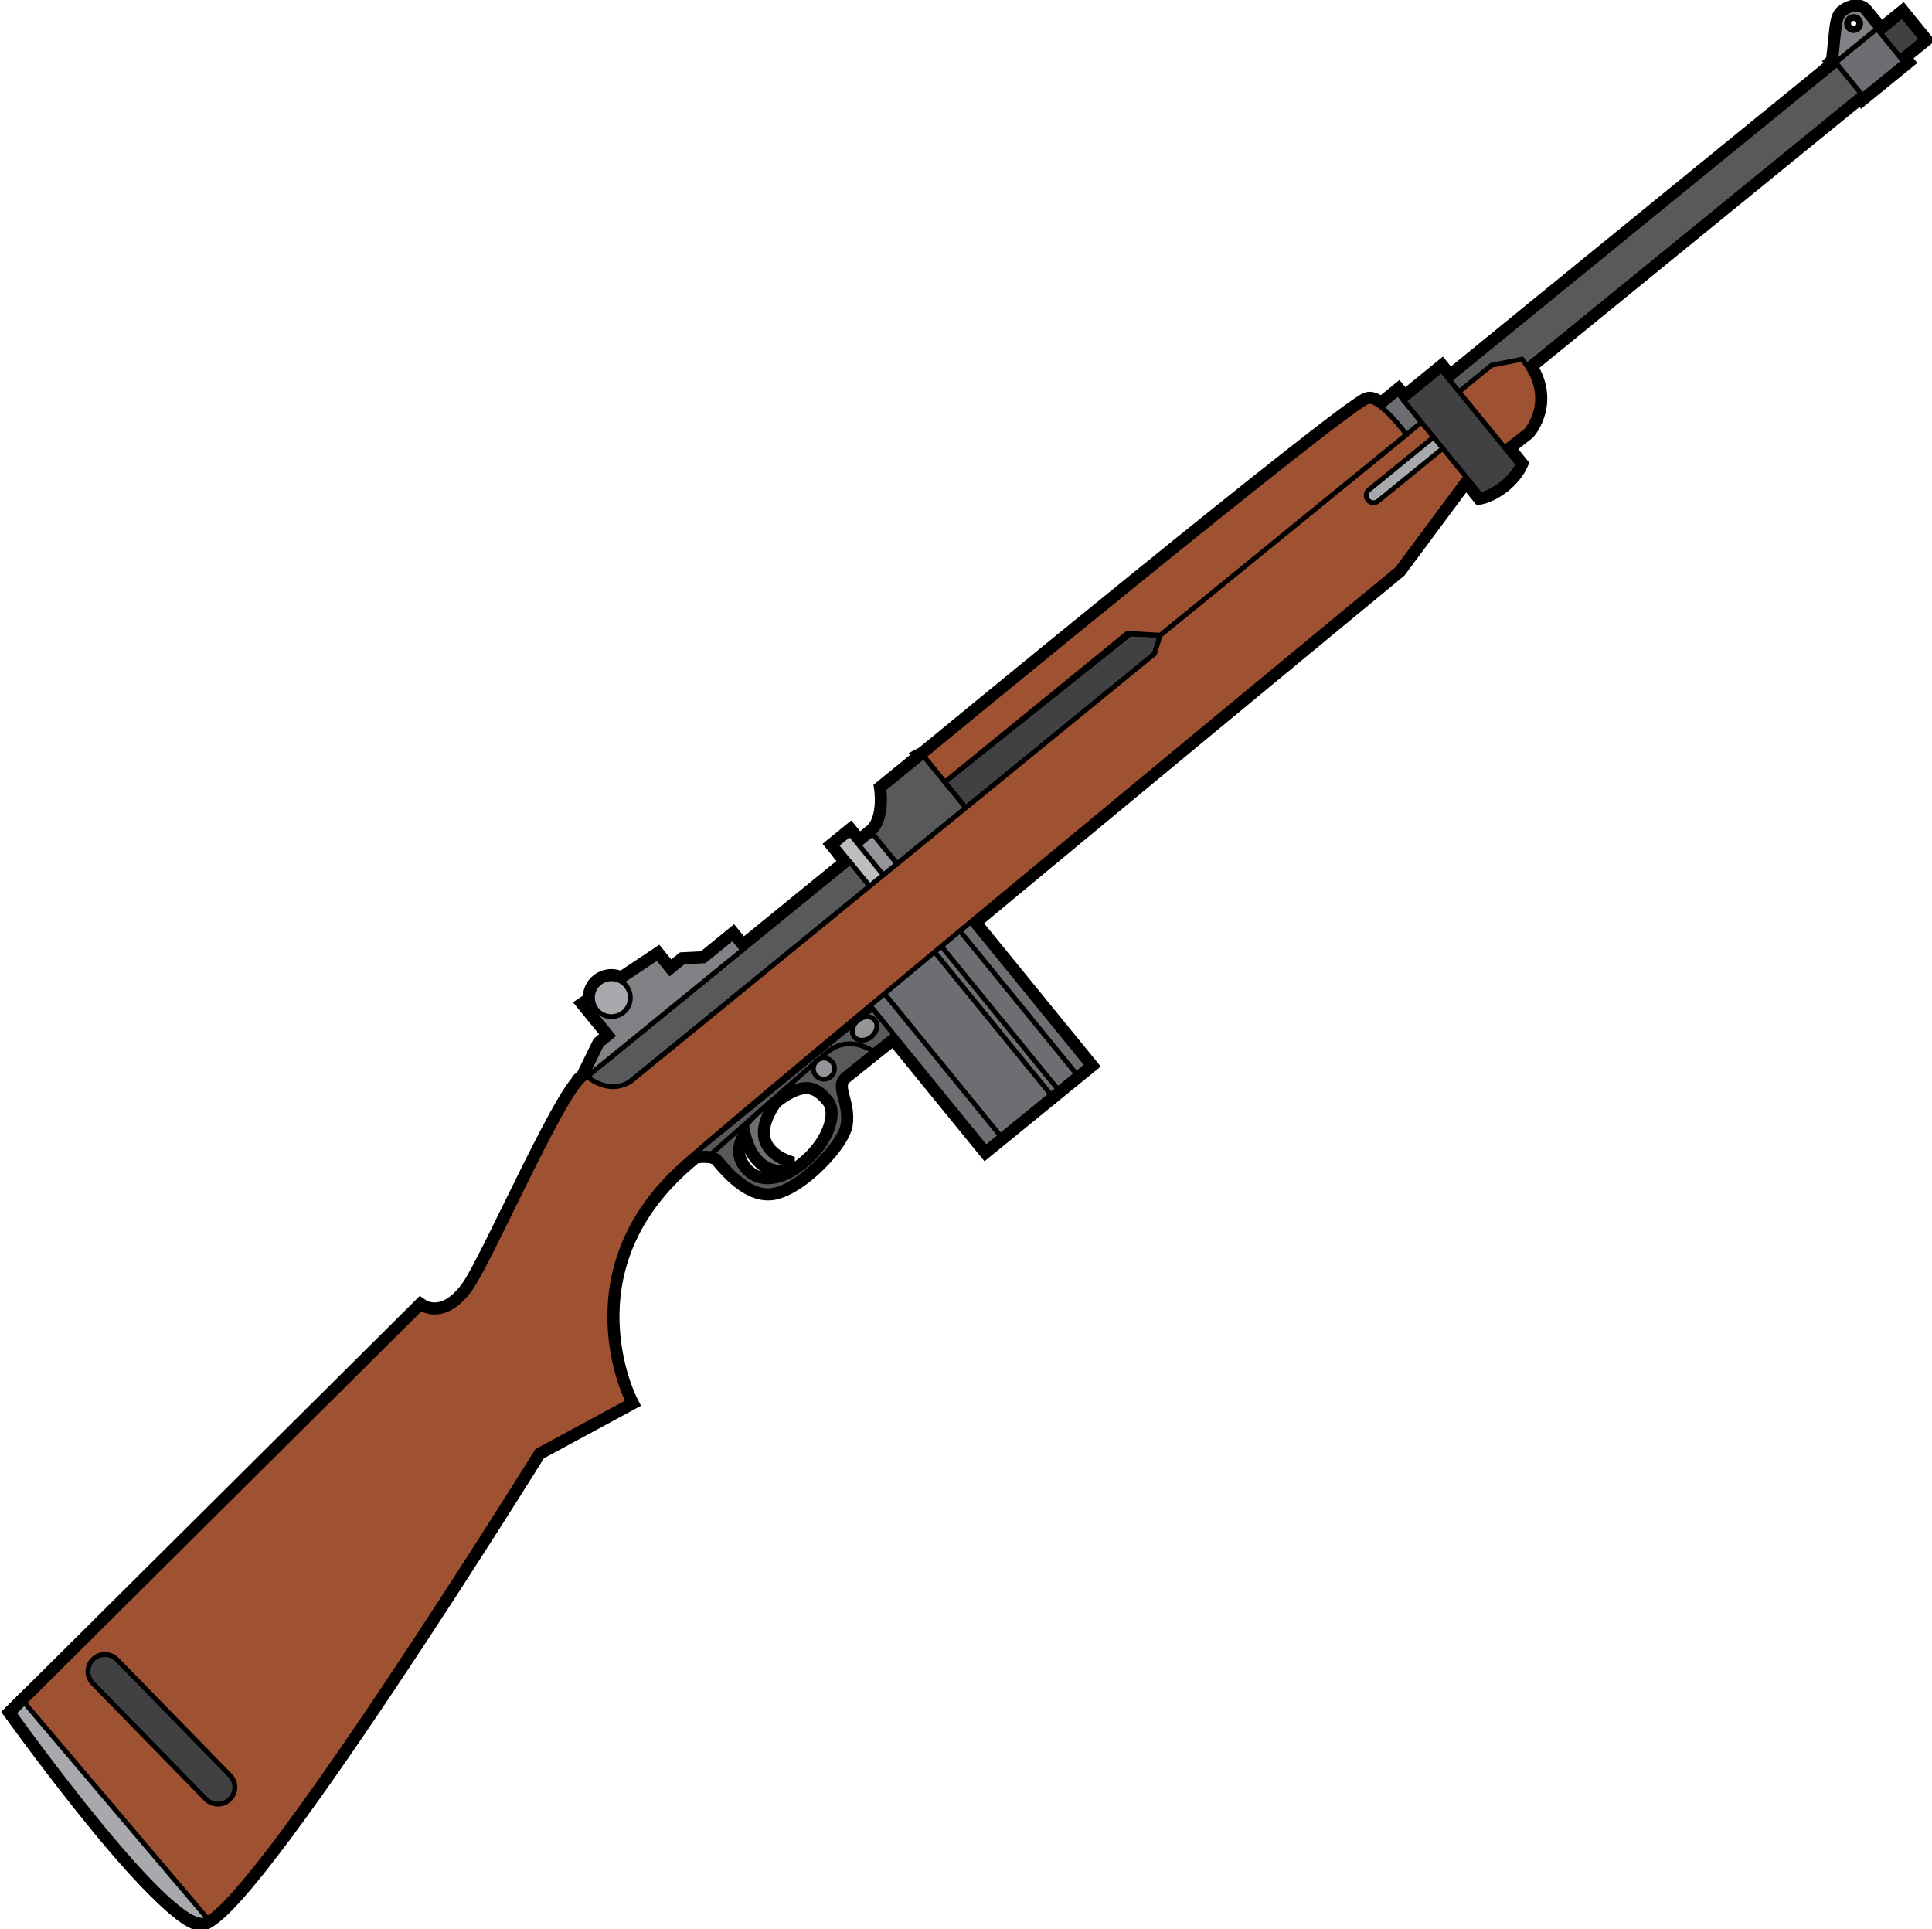 <?xml version="1.0" encoding="UTF-8" standalone="no"?>
<!-- Generator: Adobe Illustrator 16.0.3, SVG Export Plug-In . SVG Version: 6.00 Build 0)  -->

<svg
   xmlns:dc="http://purl.org/dc/elements/1.1/"
   xmlns:cc="http://creativecommons.org/ns#"
   xmlns:rdf="http://www.w3.org/1999/02/22-rdf-syntax-ns#"
   xmlns:svg="http://www.w3.org/2000/svg"
   xmlns="http://www.w3.org/2000/svg"
   xmlns:sodipodi="http://sodipodi.sourceforge.net/DTD/sodipodi-0.dtd"
   xmlns:inkscape="http://www.inkscape.org/namespaces/inkscape"
   version="1.1"
   x="0px"
   y="0px"
   width="256"
   height="255.632"
   viewBox="0 0 256 255.632"
   xml:space="preserve"
   id="svg124"
   sodipodi:docname="m1_carbine.svg"
   inkscape:version="0.92.4 (5da689c313, 2019-01-14)"><title
   id="title937">M1 Carbine</title><defs
   id="defs128" /><sodipodi:namedview
   pagecolor="#ffffff"
   bordercolor="#666666"
   borderopacity="1"
   objecttolerance="10"
   gridtolerance="10"
   guidetolerance="10"
   inkscape:pageopacity="0"
   inkscape:pageshadow="2"
   inkscape:window-width="1920"
   inkscape:window-height="1025"
   id="namedview126"
   showgrid="false"
   inkscape:zoom="0.42140707"
   inkscape:cx="392.60887"
   inkscape:cy="-9.5681465"
   inkscape:window-x="-8"
   inkscape:window-y="-8"
   inkscape:window-maximized="1"
   inkscape:current-layer="svg124"
   fit-margin-top="0"
   fit-margin-left="0"
   fit-margin-right="0"
   fit-margin-bottom="0" />

<g
   id="g1001"
   transform="matrix(0.497,-0.405,0.405,0.497,-166.893,64.528)"><g
     style="display:inline"
     id="Layer_2">
	<g
   id="g60">
		
			<rect
   id="rect2"
   height="6.3"
   width="7.56"
   style="fill:#414042;stroke:#000000;stroke-width:4;stroke-miterlimit:10"
   y="337.296"
   x="560.555" />
		
			<rect
   id="rect4"
   height="7.777"
   width="127"
   style="fill:#58595b;stroke:#000000;stroke-width:4;stroke-miterlimit:10"
   y="336.557"
   x="435.334" />
		
			<rect
   id="rect6"
   height="8.778"
   width="11"
   style="fill:#6d6e71;stroke:#000000;stroke-width:4;stroke-miterlimit:10"
   y="336.057"
   x="551.334" />
		<path
   inkscape:connector-curvature="0"
   id="path8"
   d="m 559.042,329.432 c -1.268,0 -2.208,1.145 -5.521,4.417 l -2.208,2.208 h 11.041 v -4.416 c 0,-1.22 -1.482,-2.209 -3.312,-2.209 z m 0.251,4.227 c -0.806,0 -1.458,-0.653 -1.458,-1.458 0,-0.805 0.652,-1.458 1.458,-1.458 0.806,0 1.458,0.653 1.458,1.458 0,0.805 -0.652,1.458 -1.458,1.458 z"
   style="fill:#808285;stroke:#000000;stroke-width:4;stroke-miterlimit:2" />
		<rect
   id="rect10"
   height="12.334"
   width="6"
   style="fill:#6d6e71;stroke:#000000;stroke-width:4;stroke-miterlimit:10"
   y="332"
   x="432" />
		<g
   id="g22">
			
				<rect
   id="rect12"
   height="40.625"
   width="27"
   style="fill:#6d6e71;stroke:#000000;stroke-width:4;stroke-miterlimit:10"
   y="358.375"
   x="273.5" />
			
				<line
   id="line14"
   y2="399"
   x2="277.375"
   y1="358.375"
   x1="277.375"
   style="fill:#6d6e71;stroke:#000000;stroke-width:4;stroke-miterlimit:10" />
			
				<line
   id="line16"
   y2="399"
   x2="290.833"
   y1="358.387"
   x1="290.833"
   style="fill:#6d6e71;stroke:#000000;stroke-width:4;stroke-miterlimit:10" />
			
				<line
   id="line18"
   y2="399"
   x2="292.667"
   y1="358.387"
   x1="292.667"
   style="fill:#6d6e71;stroke:#000000;stroke-width:4;stroke-miterlimit:10" />
			
				<line
   id="line20"
   y2="399"
   x2="297.625"
   y1="358.375"
   x1="297.625"
   style="fill:#6d6e71;stroke:#000000;stroke-width:4;stroke-miterlimit:10" />
		</g>
		<path
   inkscape:connector-curvature="0"
   id="path24"
   d="M 314.667,328.191 H 304 c 0,0 -3.333,5.668 -7.667,5.738 v 8.012 h 18.333 v -13.75 z"
   style="fill:#58595b;stroke:#000000;stroke-width:4;stroke-miterlimit:10" />
		<polygon
   id="polygon26"
   points="314.667,335.066 314.667,341.942 365.001,341.885 368.333,339.668 363.667,335.556 "
   style="fill:#414042;stroke:#000000;stroke-width:4;stroke-miterlimit:10" />
		
			<rect
   id="rect28"
   height="8.012"
   width="7.333"
   style="fill:#939598;stroke:#000000;stroke-width:4;stroke-miterlimit:10"
   y="333.93"
   x="289" />
		<rect
   id="rect30"
   height="10.942"
   width="3.667"
   style="fill:#bcbec0;stroke:#000000;stroke-width:4;stroke-miterlimit:10"
   y="331"
   x="289" />
		
			<rect
   id="rect32"
   height="6.386"
   width="70.667"
   style="fill:#58595b;stroke:#000000;stroke-width:4;stroke-miterlimit:10"
   y="335.556"
   x="218.333" />
		<polygon
   id="polygon34"
   points="260.333,335.556 218.333,335.556 225.333,332.333 228.333,332.333 228.333,324 245.667,325.667 245.667,329.778 249.333,329.778 252.81,332.333 260.333,332.333 "
   style="fill:#808285;stroke:#000000;stroke-width:4;stroke-miterlimit:10" />
		<circle
   id="circle36"
   r="3.917"
   cy="326.082"
   cx="233.083"
   style="fill:#a7a9ac;stroke:#000000;stroke-width:4;stroke-miterlimit:10" />
		<path
   inkscape:connector-curvature="0"
   id="path38"
   d="m 238.38,363.768 c 0,0 -6.442,9.126 1.745,12.982 0,0 -7.493,-9.468 5.5,-13.2 z"
   style="fill:#6d6e71;stroke:#000000;stroke-width:4;stroke-miterlimit:2" />
		<path
   inkscape:connector-curvature="0"
   id="path40"
   d="m 225.872,361.904 c 0,0 3.613,1.973 3.627,3.972 0.027,3.872 0.376,10.374 4.751,12.396 5.271,2.436 16.687,0.83 19.417,-1.646 3.583,-3.25 2.875,-7.875 6.667,-7.875 3.792,0 13.167,0.125 13.167,0.125 v -6.971 h -47.629 z m 17.441,16.367 c -7.966,0.422 -11.688,-3.289 -11.688,-7.347 0,-6.049 5.997,-7.137 11.688,-7.347 9.498,-0.351 11.688,2.327 11.688,7.347 -0.001,3.576 -5.242,7.006 -11.688,7.347 z"
   style="fill:#58595b;stroke:#000000;stroke-width:4;stroke-miterlimit:10" />
		<path
   inkscape:connector-curvature="0"
   id="path42"
   d="m 43.999,362.667 c 0,0 -2.788,52.756 2.668,57.667 6.667,6 115.333,-31.332 115.333,-31.332 l 21.003,3.995 c 0,0 6.331,-29.664 39.995,-30.995 C 249.977,360.935 415,360 415,360 l 22.334,-5.667 16.333,0.333 c 0,0 8.667,-1.333 8.667,-12 l -5.667,-3 -88.334,10e-4 -3.332,2.217 L 226,342 c 0,0 -5.222,0.503 -6.998,-5.997 C 218,332.334 179.655,352.419 172.333,354.334 163.626,356.611 162,351 162,351 Z"
   style="fill:#9f5231;stroke:#000000;stroke-width:4;stroke-miterlimit:10" />
		<path
   inkscape:connector-curvature="0"
   id="path44"
   d="m 368.333,339.668 -5.018,-4.602 h -48.648 v -6.875 c 0,0 111.333,-0.557 117.333,1.143 2.428,0.688 2,10.333 2,10.333 z"
   style="fill:#9f5231;stroke:#000000;stroke-width:4;stroke-miterlimit:10" />
		<path
   inkscape:connector-curvature="0"
   id="path46"
   d="m 228.717,364.151 c 0,0 28.403,-1.15 31.906,-1.151 5.877,-0.002 7.374,5.809 7.374,5.809"
   style="fill:none;stroke:#000000;stroke-width:4;stroke-miterlimit:10" />
		<circle
   id="circle48"
   r="2.188"
   cy="365.188"
   cx="257.875"
   style="fill:#939598;stroke:#000000;stroke-width:4;stroke-miterlimit:2" />
		
			<ellipse
   id="ellipse50"
   ry="2.188"
   rx="2.748"
   cy="364.091"
   cx="269.623"
   style="fill:#939598;stroke:#000000;stroke-width:4;stroke-miterlimit:2" />
		<path
   inkscape:connector-curvature="0"
   id="path52"
   d="m 43.999,362.667 2.997,-0.296 1.148,58.512 c -7.833,0 -4.145,-58.216 -4.145,-58.216 z"
   style="fill:#a7a9ac;stroke:#000000;stroke-width:4;stroke-miterlimit:10" />
		<path
   inkscape:connector-curvature="0"
   id="path54"
   d="m 66.957,404.7 c -1.792,0 -3.319,-1.368 -3.482,-3.188 l -2.988,-33.309 c -0.173,-1.925 1.248,-3.626 3.173,-3.798 1.925,-0.18 3.626,1.248 3.798,3.173 l 2.988,33.309 c 0.173,1.925 -1.248,3.626 -3.173,3.799 -0.106,0.009 -0.211,0.014 -0.316,0.014 z"
   style="fill:#414042;stroke:#000000;stroke-width:4;stroke-miterlimit:10" />
		<path
   inkscape:connector-curvature="0"
   id="path56"
   d="M 445.625,346.625 H 420.75 c -0.828,0 -1.5,-0.671 -1.5,-1.5 0,-0.829 0.672,-1.5 1.5,-1.5 h 24.875 c 0.828,0 1.5,0.671 1.5,1.5 0,0.829 -0.672,1.5 -1.5,1.5 z"
   style="fill:#a7a9ac;stroke:#000000;stroke-width:4;stroke-miterlimit:10" />
		<path
   inkscape:connector-curvature="0"
   id="path58"
   d="m 448,359 c 0,0 -2,1.001 -5,1.001 -3.042,0 -5,-1.001 -5,-1.001 v -25.07 h 10 z"
   style="fill:#414042;stroke:#000000;stroke-width:4;stroke-miterlimit:10" />
	</g>
</g><g
     id="Layer_3">
	<g
   id="g121">
		<rect
   id="rect63"
   height="6.3"
   width="7.56"
   style="fill:#414042;stroke:#000000;stroke-miterlimit:10"
   y="337.296"
   x="560.555" />
		<rect
   id="rect65"
   height="7.777"
   width="127"
   style="fill:#58595b;stroke:#000000;stroke-miterlimit:10"
   y="336.557"
   x="435.334" />
		<rect
   id="rect67"
   height="8.778"
   width="11"
   style="fill:#6d6e71;stroke:#000000;stroke-miterlimit:10"
   y="336.057"
   x="551.334" />
		<path
   inkscape:connector-curvature="0"
   id="path69"
   d="m 559.042,329.432 c -1.268,0 -2.208,1.145 -5.521,4.417 l -2.208,2.208 h 11.041 v -4.416 c 0,-1.22 -1.482,-2.209 -3.312,-2.209 z m 0.251,4.227 c -0.806,0 -1.458,-0.653 -1.458,-1.458 0,-0.805 0.652,-1.458 1.458,-1.458 0.806,0 1.458,0.653 1.458,1.458 0,0.805 -0.652,1.458 -1.458,1.458 z"
   style="fill:#808285;stroke:#000000;stroke-miterlimit:2" />
		<rect
   id="rect71"
   height="12.334"
   width="6"
   style="fill:#6d6e71;stroke:#000000;stroke-miterlimit:10"
   y="332"
   x="432" />
		<g
   id="g83">
			<rect
   id="rect73"
   height="40.625"
   width="27"
   style="fill:#6d6e71;stroke:#000000;stroke-miterlimit:10"
   y="358.375"
   x="273.5" />
			<line
   id="line75"
   y2="399"
   x2="277.375"
   y1="358.375"
   x1="277.375"
   style="fill:#6d6e71;stroke:#000000;stroke-miterlimit:10" />
			<line
   id="line77"
   y2="399"
   x2="290.833"
   y1="358.387"
   x1="290.833"
   style="fill:#6d6e71;stroke:#000000;stroke-miterlimit:10" />
			<line
   id="line79"
   y2="399"
   x2="292.667"
   y1="358.387"
   x1="292.667"
   style="fill:#6d6e71;stroke:#000000;stroke-miterlimit:10" />
			<line
   id="line81"
   y2="399"
   x2="297.625"
   y1="358.375"
   x1="297.625"
   style="fill:#6d6e71;stroke:#000000;stroke-miterlimit:10" />
		</g>
		<path
   inkscape:connector-curvature="0"
   id="path85"
   d="M 314.667,328.191 H 304 c 0,0 -3.333,5.668 -7.667,5.738 v 8.012 h 18.333 v -13.75 z"
   style="fill:#58595b;stroke:#000000;stroke-miterlimit:10" />
		<polygon
   id="polygon87"
   points="314.667,341.942 365.001,341.885 368.333,339.668 363.667,335.556 314.667,335.066 "
   style="fill:#414042;stroke:#000000;stroke-miterlimit:10" />
		<rect
   id="rect89"
   height="8.012"
   width="7.333"
   style="fill:#939598;stroke:#000000;stroke-miterlimit:10"
   y="333.93"
   x="289" />
		<rect
   id="rect91"
   height="10.942"
   width="3.667"
   style="fill:#bcbec0;stroke:#000000;stroke-miterlimit:10"
   y="331"
   x="289" />
		<rect
   id="rect93"
   height="6.386"
   width="70.667"
   style="fill:#58595b;stroke:#000000;stroke-miterlimit:10"
   y="335.556"
   x="218.333" />
		<polygon
   id="polygon95"
   points="245.667,329.778 249.333,329.778 252.81,332.333 260.333,332.333 260.333,335.556 218.333,335.556 225.333,332.333 228.333,332.333 228.333,324 245.667,325.667 "
   style="fill:#808285;stroke:#000000;stroke-miterlimit:10" />
		<circle
   id="circle97"
   r="3.917"
   cy="326.082"
   cx="233.083"
   style="fill:#a7a9ac;stroke:#000000;stroke-miterlimit:10" />
		<path
   inkscape:connector-curvature="0"
   id="path99"
   d="m 238.38,363.768 c 0,0 -6.442,9.126 1.745,12.982 0,0 -7.493,-9.468 5.5,-13.2 z"
   style="fill:#6d6e71;stroke:#000000;stroke-miterlimit:2" />
		<path
   inkscape:connector-curvature="0"
   id="path101"
   d="m 225.872,361.904 c 0,0 3.613,1.973 3.627,3.972 0.027,3.872 0.376,10.374 4.751,12.396 5.271,2.436 16.687,0.83 19.417,-1.646 3.583,-3.25 2.875,-7.875 6.667,-7.875 3.792,0 13.167,0.125 13.167,0.125 v -6.971 h -47.629 z m 17.441,16.367 c -7.966,0.422 -11.688,-3.289 -11.688,-7.347 0,-6.049 5.997,-7.137 11.688,-7.347 9.498,-0.351 11.688,2.327 11.688,7.347 -0.001,3.576 -5.242,7.006 -11.688,7.347 z"
   style="fill:#58595b;stroke:#000000;stroke-miterlimit:10" />
		<path
   inkscape:connector-curvature="0"
   id="path103"
   d="m 43.999,362.667 c 0,0 -2.788,52.756 2.668,57.667 6.667,6 115.333,-31.332 115.333,-31.332 l 21.003,3.995 c 0,0 6.331,-29.664 39.995,-30.995 C 249.977,360.935 415,360 415,360 l 22.334,-5.667 16.333,0.333 c 0,0 8.667,-1.333 8.667,-12 l -5.667,-3 -88.334,10e-4 -3.332,2.217 L 226,342 c 0,0 -5.222,0.503 -6.998,-5.997 C 218,332.334 179.655,352.419 172.333,354.334 163.626,356.611 162,351 162,351 Z"
   style="fill:#9f5231;stroke:#000000;stroke-miterlimit:10" />
		<path
   inkscape:connector-curvature="0"
   id="path105"
   d="m 368.333,339.668 -5.018,-4.602 h -48.648 v -6.875 c 0,0 111.333,-0.557 117.333,1.143 2.428,0.688 2,10.333 2,10.333 z"
   style="fill:#9f5231;stroke:#000000;stroke-miterlimit:10" />
		<path
   inkscape:connector-curvature="0"
   id="path107"
   d="m 228.717,364.151 c 0,0 28.403,-1.15 31.906,-1.151 5.877,-0.002 7.374,5.809 7.374,5.809"
   style="fill:none;stroke:#000000;stroke-miterlimit:10" />
		<circle
   id="circle109"
   r="2.188"
   cy="365.188"
   cx="257.875"
   style="fill:#939598;stroke:#000000;stroke-miterlimit:2" />
		<ellipse
   id="ellipse111"
   ry="2.188"
   rx="2.748"
   cy="364.091"
   cx="269.623"
   style="fill:#939598;stroke:#000000;stroke-miterlimit:2" />
		<path
   inkscape:connector-curvature="0"
   id="path113"
   d="m 43.999,362.667 2.997,-0.296 1.148,58.512 c -7.833,0 -4.145,-58.216 -4.145,-58.216 z"
   style="fill:#a7a9ac;stroke:#000000;stroke-miterlimit:10" />
		<path
   inkscape:connector-curvature="0"
   id="path115"
   d="m 66.957,404.7 c -1.792,0 -3.319,-1.368 -3.482,-3.188 l -2.988,-33.309 c -0.173,-1.925 1.248,-3.626 3.173,-3.798 1.925,-0.18 3.626,1.248 3.798,3.173 l 2.988,33.309 c 0.173,1.925 -1.248,3.626 -3.173,3.799 -0.106,0.009 -0.211,0.014 -0.316,0.014 z"
   style="fill:#414042;stroke:#000000;stroke-miterlimit:10" />
		<path
   inkscape:connector-curvature="0"
   id="path117"
   d="M 445.625,346.625 H 420.75 c -0.828,0 -1.5,-0.671 -1.5,-1.5 0,-0.829 0.672,-1.5 1.5,-1.5 h 24.875 c 0.828,0 1.5,0.671 1.5,1.5 0,0.829 -0.672,1.5 -1.5,1.5 z"
   style="fill:#a7a9ac;stroke:#000000;stroke-miterlimit:10" />
		<path
   inkscape:connector-curvature="0"
   id="path119"
   d="m 448,359 c 0,0 -2,1.001 -5,1.001 -3.042,0 -5,-1.001 -5,-1.001 v -25.07 h 10 z"
   style="fill:#414042;stroke:#000000;stroke-miterlimit:10" />
	</g>
</g></g>
</svg>
